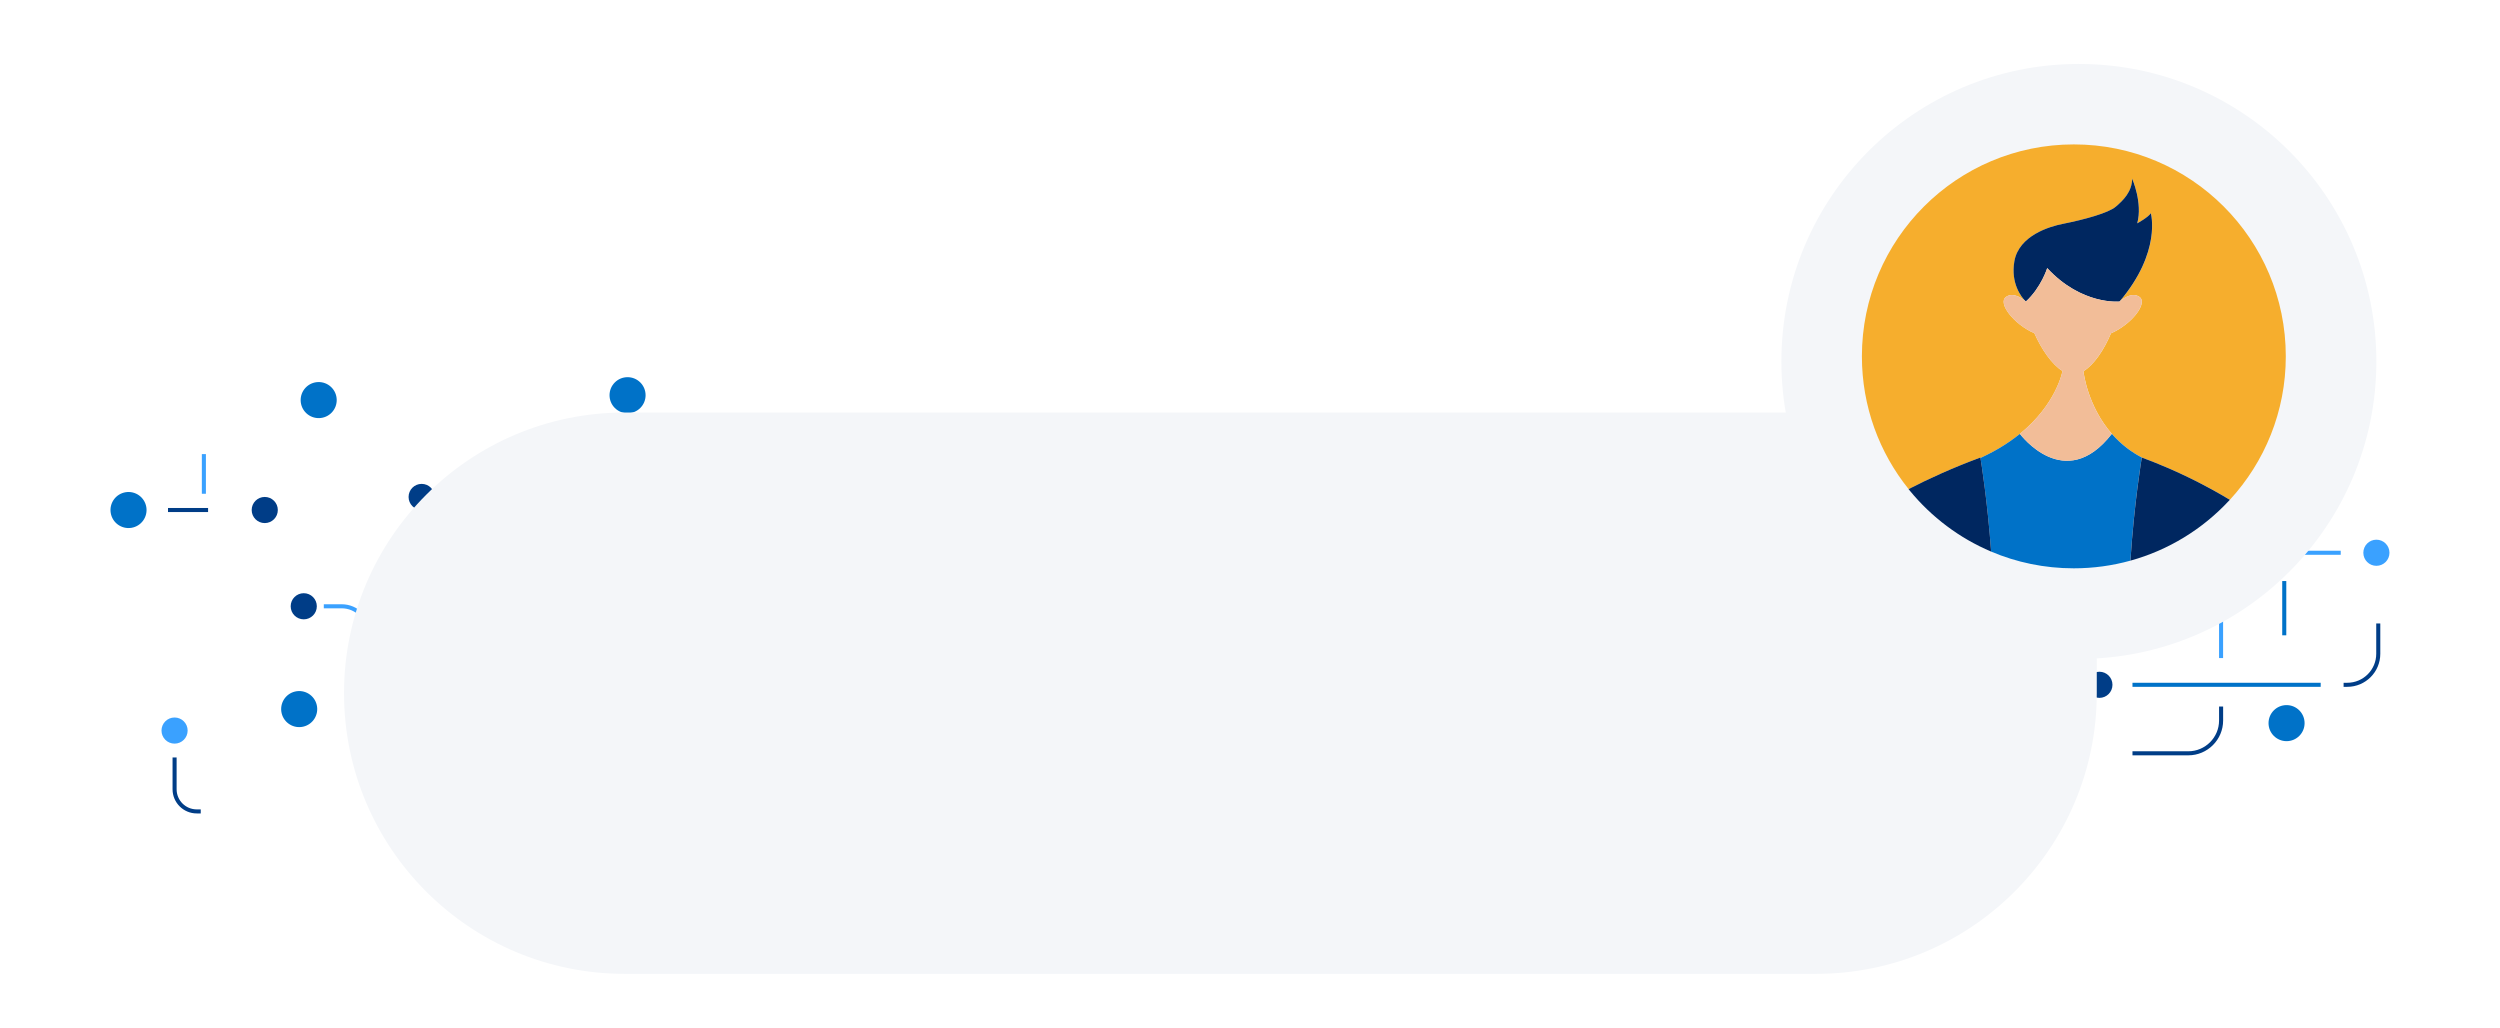 <?xml version="1.0" encoding="UTF-8"?><svg xmlns="http://www.w3.org/2000/svg" xmlns:xlink="http://www.w3.org/1999/xlink" viewBox="0 0 1476.77 607.04"><defs><style>.cls-1{filter:url(#drop-shadow-16);}.cls-1,.cls-2{fill:#f4f6f9;}.cls-3{fill:#0072c8;}.cls-4{fill:#f2bd98;}.cls-5{isolation:isolate;}.cls-6{fill:#002760;}.cls-7,.cls-8{fill:#3aa1ff;}.cls-9{fill:#003d87;}.cls-10{fill:#f6ae2d;}.cls-11{clip-path:url(#clippath);}.cls-12{fill:none;}.cls-8{opacity:.71;}.cls-13{mix-blend-mode:soft-light;opacity:.4;}.cls-2{filter:url(#drop-shadow-15);}</style><clipPath id="clippath"><rect class="cls-12" x="16.5" y="-582.11" width="1919" height="490.76"/></clipPath><filter id="drop-shadow-15" filterUnits="userSpaceOnUse"><feOffset dx="3" dy="3"/><feGaussianBlur result="blur" stdDeviation="4.5"/><feFlood flood-color="#558699" flood-opacity=".3"/><feComposite in2="blur" operator="in"/><feComposite in="SourceGraphic"/></filter><filter id="drop-shadow-16" filterUnits="userSpaceOnUse"><feOffset dx="3" dy="3"/><feGaussianBlur result="blur-2" stdDeviation="4.5"/><feFlood flood-color="#558699" flood-opacity=".3"/><feComposite in2="blur-2" operator="in"/><feComposite in="SourceGraphic"/></filter></defs><g class="cls-5"><g id="Layer_1"><g class="cls-11"><g class="cls-13"><polygon class="cls-8" points="2166.26 -381.88 2115.42 -409.79 2115.42 -488.12 1978.06 -488.12 1978.06 -572.33 1801.45 -572.33 1801.45 -358.87 1760.42 -358.87 1760.42 -308.94 1728.31 -308.94 1728.31 -189.48 1690.85 -189.48 1690.85 -353.98 1598.09 -353.98 1598.09 -401.96 1545.46 -401.96 1545.46 -325.09 1496.4 -298.17 1496.4 -143.46 1380.45 -143.46 1380.45 -483.23 1255.58 -483.23 1255.58 -419.58 1157.46 -419.58 1130.7 -404.89 1130.7 -369.64 1007.61 -369.64 984.42 -356.92 984.42 -237.46 932.69 -237.46 932.69 -421.54 836.36 -421.54 836.36 -389.23 683.83 -389.23 683.83 -311.38 656.18 -296.21 656.18 -219.75 610.2 -219.75 610.2 -408.44 547.76 -422.15 547.76 -473.07 380.07 -473.07 380.07 -257.65 353.31 -257.65 353.31 -530.84 317.63 -529.86 212.38 -500.48 212.38 -232.2 167.79 -232.2 167.79 -409.42 141.03 -444.67 141.03 -458.38 78.59 -458.38 78.59 -444.67 44.7 -444.67 17.94 -413.34 -7.04 -413.34 -7.04 -544.54 -71.26 -544.54 -71.26 -497.06 -163.13 -497.06 -215.75 -468.17 -215.75 201.53 499.82 201.53 610.2 201.53 922.55 201.53 922.55 200.99 2166.26 200.19 2166.26 -381.88"/><polygon class="cls-3" points="1708.65 -382.87 1683.37 -355.09 1683.37 -269.88 1656.41 -269.88 1656.41 -503.27 1535.92 -503.27 1535.92 40.39 1499.69 .56 1499.69 -312.48 1231.74 -312.48 1231.74 -232.83 1090.19 -232.83 1090.19 17.23 1090.19 127.34 965.83 127.34 965.83 -197.85 929.87 -197.85 929.87 -324.37 856.13 -324.37 856.13 -114.82 821.96 -114.82 821.96 -75.29 778.8 -150.41 703.26 -150.41 703.26 -421.23 557.59 -421.23 545 -407.4 545 -324.37 545 -231.46 503.63 -231.46 503.63 -478.56 379.54 -478.56 379.54 -437.05 355.26 -410.36 355.26 10.7 327.39 10.7 327.39 -327.33 311.2 -327.33 311.2 -359.95 168.22 -359.95 143.95 -333.26 143.95 -295.7 9.06 -295.7 1.87 183.67 451.48 183.67 451.48 182.68 908.28 182.68 908.28 183.67 1090.19 183.67 1352.5 183.67 1816.5 183.67 1816.5 -382.87 1708.65 -382.87"/><polygon class="cls-9" points="1815.76 -348.01 1815.76 -10.22 1772.16 -10.22 1772.16 -144.65 1710.4 -197.03 1710.4 -400.39 1632.29 -400.39 1586.88 -438.91 1528.76 -438.91 1528.76 -234.01 1388.89 -234.01 1388.89 -1.38 1352.56 -1.38 1352.56 -326.44 1250.84 -281.77 1250.84 -87.65 1223.59 -87.65 1223.59 -386.53 1189.08 -386.53 1189.08 -474.34 1180.29 -474.34 1180.29 -494.37 1103.07 -494.37 1103.07 -477.42 1054.66 -477.42 1054.66 -409.63 974.73 -409.63 954.75 -386.53 954.75 -109.22 886.63 -109.22 886.63 -165.45 843.95 -201.65 843.95 -334.15 695 -334.15 695 -224.76 640.5 -224.76 640.5 -132.33 575.11 -70.7 533.33 -70.7 533.33 -363.42 417.08 -431.2 417.08 -160.06 389.83 -160.06 389.83 -346.47 251.78 -346.47 251.78 -281.77 188.2 -281.77 188.2 27.89 160.95 27.89 160.95 -106.14 68.31 -106.14 68.31 -147.73 51.97 -167.76 -47.94 -167.76 -55.21 372.99 1668.9 372.99 1772.16 372.99 1815.76 372.99 1934 372.99 1934 -348.01 1815.76 -348.01"/></g></g><g><g><g><circle class="cls-7" cx="103.12" cy="431.55" r="7.72"/><circle class="cls-9" cx="156.39" cy="301.27" r="7.72"/><circle class="cls-9" cx="179.43" cy="358.13" r="7.72"/><circle class="cls-9" cx="249.07" cy="293.55" r="7.72"/><circle class="cls-9" cx="370.71" cy="298.24" r="10.65" transform="translate(-58.79 93.54) rotate(-13.33)"/><circle class="cls-3" cx="330.89" cy="395.21" r="10.65" transform="translate(-182.54 349.73) rotate(-45)"/><circle class="cls-3" cx="249.07" cy="361.93" r="7.72"/><circle class="cls-3" cx="370.71" cy="233.45" r="10.65" transform="translate(-56.5 330.51) rotate(-45)"/><circle class="cls-3" cx="271.57" cy="423.83" r="7.72"/><circle class="cls-7" cx="455.29" cy="298.24" r="7.72"/><circle class="cls-3" cx="176.76" cy="418.84" r="10.65" transform="translate(-91.83 52.06) rotate(-13.33)"/><circle class="cls-3" cx="75.94" cy="301.27" r="10.65" transform="translate(-47.41 16.11) rotate(-9.24)"/><circle class="cls-3" cx="188.25" cy="236.32" r="10.65" transform="translate(-112.78 210.53) rotate(-46.56)"/><rect class="cls-3" x="307.15" y="297.04" width="34.76" height="2.4"/><rect class="cls-9" x="227.22" y="396.8" width="29.47" height="2.4"/><rect class="cls-7" x="284.98" y="422.64" width="29.42" height="2.4"/><rect class="cls-7" x="395.94" y="297.04" width="23.68" height="2.4"/><rect class="cls-7" x="270.37" y="382.06" width="2.4" height="23.68"/><rect class="cls-9" x="99.24" y="300.07" width="23.68" height="2.4"/><rect class="cls-3" x="216.62" y="386.25" width="2.4" height="23.49"/><rect class="cls-7" x="247.88" y="319.74" width="2.4" height="23.68"/><rect class="cls-3" x="329.69" y="412.26" width="2.4" height="25.15"/><rect class="cls-3" x="369.51" y="249.07" width="2.4" height="16.4"/><rect class="cls-3" x="432.4" y="290.04" width="2.4" height="16.39"/><rect class="cls-3" x="207.46" y="417.64" width="16.39" height="2.4"/><path class="cls-7" d="M340.71,505.74c0-8.79,4.86-16.74,12.69-20.74l18.39-9.4c6.85-3.5,11.11-10.45,11.11-18.15v-29.55h2.4v29.55c0,8.6-4.76,16.37-12.41,20.28l-18.39,9.4c-7.02,3.59-11.39,10.72-11.39,18.61v14.75h-2.4v-14.75Z"/><path class="cls-9" d="M382.9,371.7c0-8.93-7.26-16.19-16.19-16.19h-18.43c-8.93,0-16.19,7.26-16.19,16.19v7.7h-2.4v-7.7c0-10.25,8.34-18.59,18.59-18.59h18.43c10.25,0,18.59,8.34,18.59,18.59v47.34h-2.4v-47.34Z"/><path class="cls-7" d="M219.01,378.1v-4.02c0-9.45-7.69-17.14-17.14-17.14h-10.6s0,2.4,0,2.4h10.6c8.13,0,14.75,6.62,14.75,14.75v4.02s2.4,0,2.4,0Z"/><rect class="cls-7" x="119.23" y="268.24" width="2.4" height="23.43"/><path class="cls-9" d="M118.58,480.51v-2.4s-2.39,0-2.39,0c-6.54,0-11.86-5.32-11.86-11.87v-18.79s-2.4,0-2.4,0v18.79c0,7.86,6.4,14.26,14.26,14.26h2.39Z"/><path class="cls-3" d="M296.5,299.44v-2.4s-4.87,0-4.87,0c-11.72,0-21.26,9.54-21.26,21.26v51.35s2.4,0,2.4,0v-51.35c0-10.4,8.46-18.86,18.86-18.86h4.87Z"/></g><g><circle class="cls-3" cx="1350.69" cy="427.16" r="10.65"/><path class="cls-3" d="M1227.79,326.71c0,4.26-3.45,7.72-7.72,7.72-4.26,0-7.72-3.46-7.72-7.72,0-4.26,3.45-7.72,7.72-7.72,4.26,0,7.72,3.46,7.72,7.72Z"/><circle class="cls-7" cx="1403.76" cy="326.52" r="7.72"/><circle class="cls-3" cx="1220.07" cy="450.91" r="10.65"/><circle class="cls-7" cx="1129.62" cy="278.97" r="10.65"/><circle class="cls-7" cx="1220.07" cy="403.8" r="10.65" transform="translate(71.82 980.99) rotate(-45)"/><rect class="cls-3" x="1348.13" y="343.23" width="2.4" height="32.05"/><rect class="cls-7" x="1218.87" y="341.98" width="2.4" height="23.68"/><rect class="cls-7" x="1359.01" y="325.32" width="23.68" height="2.4"/><circle class="cls-9" cx="1174.69" cy="367.61" r="10.65" transform="translate(84.12 938.3) rotate(-45)"/><circle class="cls-9" cx="1240.13" cy="404.52" r="7.72"/><circle class="cls-9" cx="1125.35" cy="524.57" r="7.72"/><circle class="cls-9" cx="1154.22" cy="450.91" r="7.72"/><rect class="cls-3" x="1259.67" y="403.32" width="111.18" height="2.4"/><rect class="cls-7" x="1168.69" y="449.71" width="23.68" height="2.4"/><rect class="cls-3" x="1348.13" y="314.87" width="2.4" height="16.39"/><path class="cls-9" d="M1386.55,405.72h-2.17s0-2.4,0-2.4h2.17c9.44,0,17.11-7.68,17.11-17.11v-17.92s2.4,0,2.4,0v17.92c0,10.76-8.75,19.51-19.51,19.51Z"/><path class="cls-7" d="M1313.21,388.72h-2.4s0-41.39,0-41.39c0-12.14,9.88-22.01,22.01-22.01h6.81s0,2.4,0,2.4h-6.81c-10.82,0-19.62,8.8-19.62,19.62v41.39Z"/><path class="cls-9" d="M1292.63,446.19h-32.96s0-2.4,0-2.4h32.96c10.03,0,18.19-8.16,18.19-18.19v-8.24s2.4,0,2.4,0v8.24c0,11.35-9.23,20.58-20.58,20.58Z"/><rect class="cls-9" x="1092.6" y="404.51" width="93.29" height="2.4"/></g></g><g><path class="cls-2" d="M200.22,406.47h0c0,91.56,74.23,165.79,165.79,165.79h703.78c91.56,0,165.79-74.23,165.79-165.79V240.68H366.01c-91.56,0-165.79,74.23-165.79,165.79Z"/><circle class="cls-1" cx="1225.01" cy="210.51" r="175.73"/><g><polygon class="cls-10" points="1252.03 178.13 1252.04 178.13 1252.03 178.13 1252.03 178.13"/><path class="cls-10" d="M1169.89,270.55c1.45-.7,2.86-1.38,4.21-2.06,2.43-1.22,4.73-2.47,6.91-3.76,4.59-2.71,8.62-5.56,12.17-8.45,21.23-17.3,24.96-36.14,25.14-37.11-6.21-3.86-12.33-12.71-16.59-22.31-12.17-5.3-21.8-17.77-16.8-21.44,4.19-3.07,9.6,.87,11.27,2.26,0-.02,0-.05,0-.07-1.95-2.04-8.56-10.08-6.27-23.25,2.68-15.38,21.21-20.64,28.43-22.07,13.29-2.64,27.09-6.48,31.44-10.16,4.35-3.68,9.7-8.9,9.7-16.6,0,0,6.35,14.38,3.01,26.42,0,0,6.69-3.68,8.03-6.02,0,0,6.53,22.8-18.48,52.2,0,0,6.77-6.38,11.79-2.71,5.02,3.68-4.67,16.2-16.88,21.48h0c-4.1,9.84-10.08,18.64-16.26,22.39,.22,1.87,2.8,20.99,16.79,37,2.59,2.97,5.57,5.82,9.01,8.45,2.64,2.01,5.54,3.88,8.73,5.55,21.16,7.81,38.7,16.95,51.96,24.95,20.51-22.3,33.04-52.05,33.04-84.73,0-69.15-56.06-125.2-125.2-125.2s-125.2,56.06-125.2,125.2c0,29.69,10.34,56.96,27.61,78.42,11.77-6.07,26.01-12.6,42.43-18.66,0,0,.02,.1,.05,.28Z"/><path class="cls-4" d="M1196.18,177.61s0,.05,0,.07c.24,.2,.4,.34,.47,.41-.07-.07-.24-.23-.48-.48Z"/><path class="cls-6" d="M1270.51,125.92c-1.34,2.34-8.03,6.02-8.03,6.02,3.34-12.04-3.01-26.42-3.01-26.42,0,7.69-5.35,12.92-9.7,16.6-4.35,3.68-18.15,7.51-31.44,10.16-7.22,1.44-25.75,6.69-28.43,22.07-2.29,13.17,4.32,21.21,6.27,23.25,.24,.25,.4,.41,.48,.48,.03,.03,.05,.04,.05,.04,9.08-8.33,12.6-19.76,12.6-19.76,20.34,22,42.58,19.78,42.72,19.76h0c25-29.4,18.48-52.2,18.48-52.2Z"/><path class="cls-3" d="M1265.18,270.27s.02,0,.03,.01c-3.19-1.67-6.09-3.54-8.73-5.55-3.44-2.62-6.42-5.48-9.01-8.45-27.81,35.77-54.3,0-54.3,0-3.55,2.89-7.58,5.73-12.17,8.45-2.18,1.29-4.48,2.54-6.91,3.76-1.35,.67-2.76,1.36-4.21,2.06,.45,2.73,4.13,25.69,6.29,55.28,15,6.36,31.5,9.88,48.82,9.88,11.59,0,22.81-1.58,33.46-4.53,2.21-34.15,6.71-60.91,6.71-60.91Z"/><path class="cls-4" d="M1246.94,196.9h0c12.21-5.28,21.9-17.8,16.88-21.48-5.02-3.68-11.79,2.71-11.79,2.71,0,0,0,0,0,0,0,0,0,0,0,0-.14,.01-22.38,2.24-42.72-19.76,0,0-3.53,11.43-12.6,19.76,0,0-.02-.02-.05-.04-.07-.07-.23-.21-.47-.41-1.67-1.39-7.08-5.33-11.27-2.26-5.01,3.67,4.62,16.14,16.8,21.44,4.26,9.6,10.38,18.45,16.59,22.31-.18,.97-3.91,19.82-25.14,37.11,0,0,26.49,35.77,54.3,0-14-16.01-16.57-35.13-16.79-37,6.18-3.75,12.16-12.55,16.26-22.39Z"/><path class="cls-6" d="M1265.21,270.28s-.02,0-.03-.01c0,0-4.5,26.76-6.71,60.91,22.54-6.24,42.52-18.61,58.03-35.22,.22-.24,.45-.48,.67-.72-13.26-8-30.81-17.15-51.96-24.95Z"/><path class="cls-6" d="M1169.89,270.55c-.03-.18-.05-.28-.05-.28-16.42,6.06-30.66,12.59-42.43,18.66,.26,.32,.52,.65,.78,.97,12.77,15.55,29.2,27.97,47.99,35.93-2.16-29.6-5.84-52.55-6.29-55.28Z"/></g></g></g></g></g></svg>